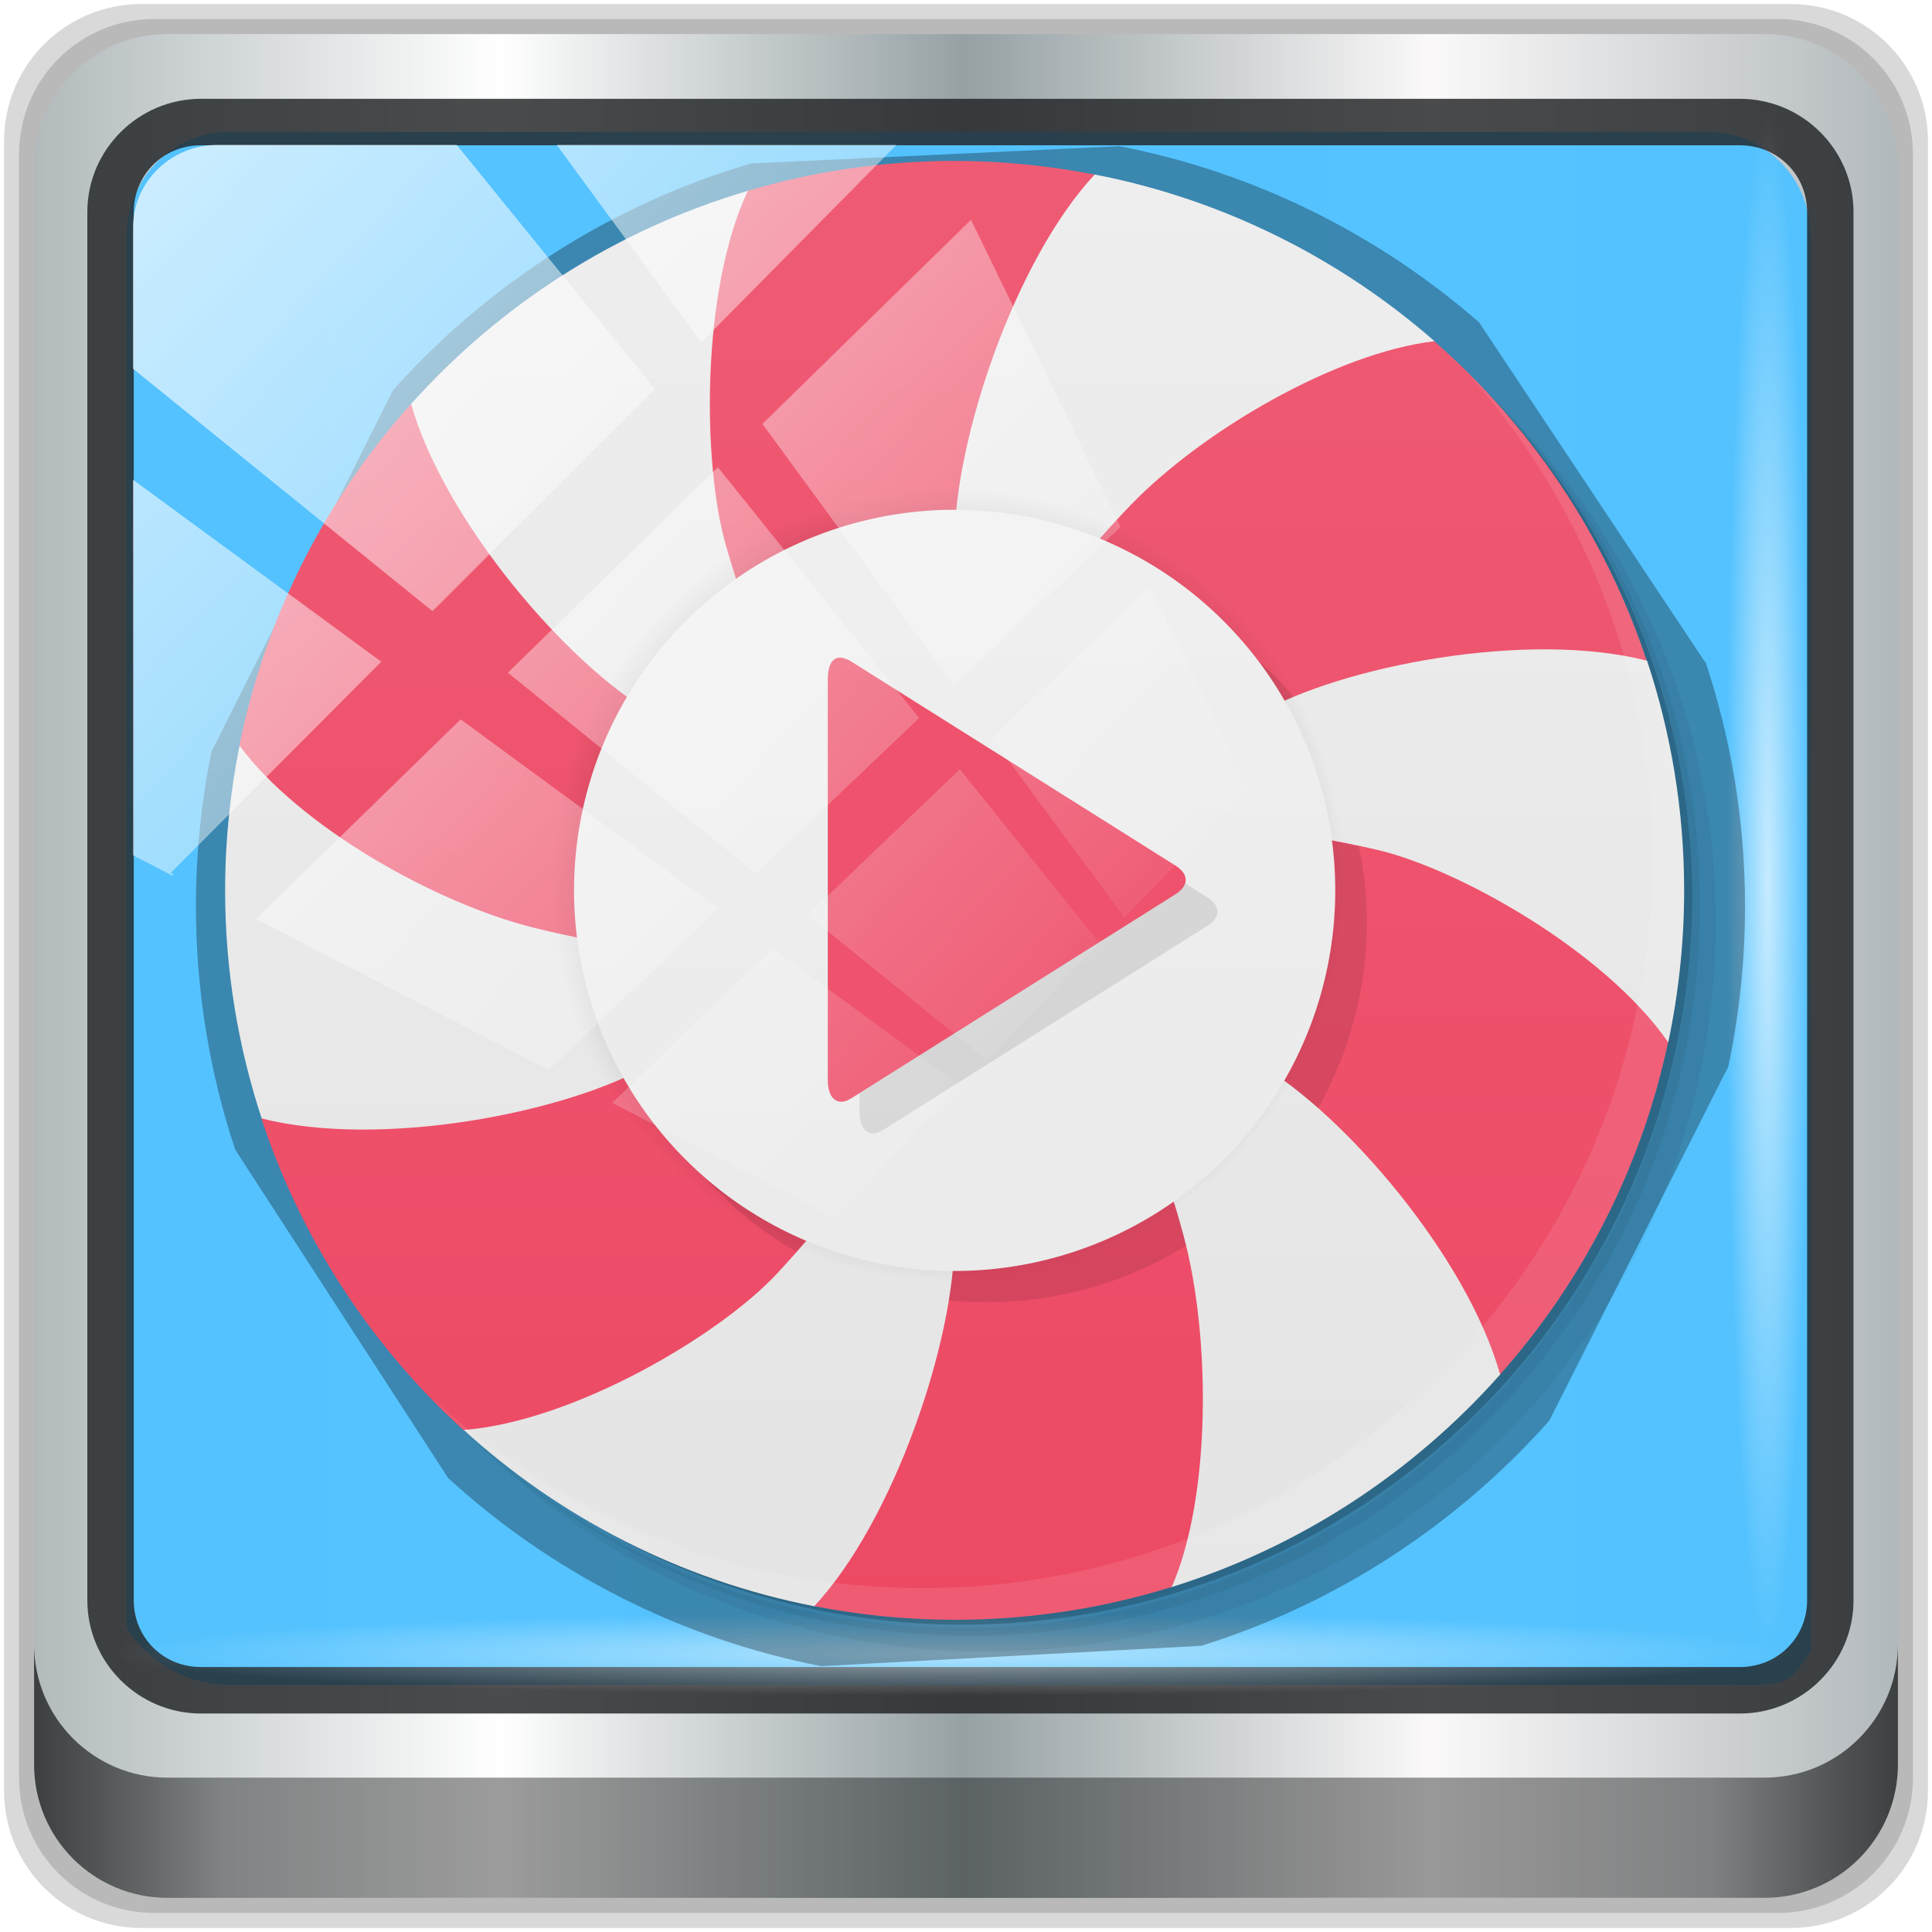 <?xml version="1.0" encoding="UTF-8" standalone="no"?>
<svg
   xmlns:dc="http://purl.org/dc/elements/1.1/"
   xmlns:cc="http://creativecommons.org/ns#"
   xmlns:rdf="http://www.w3.org/1999/02/22-rdf-syntax-ns#"
   xmlns:svg="http://www.w3.org/2000/svg"
   xmlns="http://www.w3.org/2000/svg"
   xmlns:xlink="http://www.w3.org/1999/xlink"
   xmlns:sodipodi="http://sodipodi.sourceforge.net/DTD/sodipodi-0.dtd"
   xmlns:inkscape="http://www.inkscape.org/namespaces/inkscape"
   viewBox="0 0 48 48"
   version="1.1"
   id="svg58"
   sodipodi:docname="lollypop.svg"
   inkscape:version="0.92.2 5c3e80d, 2017-08-06">
  <sodipodi:namedview
     pagecolor="#ffffff"
     bordercolor="#666666"
     borderopacity="1"
     objecttolerance="10"
     gridtolerance="10"
     guidetolerance="10"
     inkscape:pageopacity="0"
     inkscape:pageshadow="2"
     inkscape:window-width="1280"
     inkscape:window-height="943"
     id="namedview60"
     showgrid="false"
     inkscape:snap-global="false"
     inkscape:zoom="4.9166667"
     inkscape:cx="24"
     inkscape:cy="22.372881"
     inkscape:window-x="0"
     inkscape:window-y="19"
     inkscape:window-maximized="1"
     inkscape:current-layer="svg58" />
  <defs
     id="defs22">
    <linearGradient
       id="linearGradient3764"
       x1="1"
       x2="47"
       gradientUnits="userSpaceOnUse"
       gradientTransform="matrix(0,-1,1,0,-1.5e-6,48)">
      <stop
         style="stop-color:#e4e4e4;stop-opacity:1"
         id="stop2" />
      <stop
         offset="1"
         style="stop-color:#eee;stop-opacity:1"
         id="stop4" />
    </linearGradient>
    <linearGradient
       id="linearGradient4326"
       y1="47"
       x2="0"
       y2="1"
       gradientUnits="userSpaceOnUse"
       gradientTransform="matrix(1.043,0,0,1.043,-1.044,-1.043)">
      <stop
         style="stop-color:#e8e8e8;stop-opacity:1"
         id="stop7" />
      <stop
         offset="1"
         style="stop-color:#f2f2f2;stop-opacity:1"
         id="stop9" />
    </linearGradient>
    <radialGradient
       id="radialGradient4205"
       cx="23.8"
       cy="23.8"
       r="12.5"
       gradientUnits="userSpaceOnUse">
      <stop
         style="stop-color:#000;stop-opacity:1"
         id="stop12" />
      <stop
         offset="1"
         style="stop-color:#000;stop-opacity:0"
         id="stop14" />
    </radialGradient>
    <linearGradient
       id="linearGradient4194"
       gradientUnits="userSpaceOnUse"
       y1="47"
       x2="0"
       y2="1">
      <stop
         style="stop-color:#ed4964;stop-opacity:1"
         id="stop17" />
      <stop
         offset="1"
         style="stop-color:#ef5b74;stop-opacity:1"
         id="stop19" />
    </linearGradient>
    <linearGradient
       inkscape:collect="always"
       xlink:href="#linearGradient6139-0"
       id="linearGradient4071"
       gradientUnits="userSpaceOnUse"
       gradientTransform="matrix(0.551,0,0,0.551,-2.461,-1.909)"
       x1="6"
       y1="47"
       x2="90"
       y2="47" />
    <linearGradient
       id="linearGradient6139-0">
      <stop
         id="stop6141-2"
         offset="0"
         style="stop-color:#b2babc;stop-opacity:1" />
      <stop
         style="stop-color:#ffffff;stop-opacity:1;"
         offset="0.25"
         id="stop6151-0" />
      <stop
         style="stop-color:#96a1a4;stop-opacity:1"
         offset="0.5"
         id="stop6147-1" />
      <stop
         id="stop6149-4"
         offset="0.75"
         style="stop-color:#fbf9f9;stop-opacity:1;" />
      <stop
         id="stop6143-4"
         offset="1"
         style="stop-color:#b2b9bc;stop-opacity:1" />
    </linearGradient>
    <linearGradient
       gradientTransform="matrix(0.498,0,0,0.498,0.1,0.1)"
       inkscape:collect="always"
       xlink:href="#linearGradient3832-0-6-1-1"
       id="linearGradient4129"
       x1="1.5"
       y1="88.172"
       x2="94.5"
       y2="88.172"
       gradientUnits="userSpaceOnUse" />
    <linearGradient
       id="linearGradient3832-0-6-1-1">
      <stop
         style="stop-color:#000000;stop-opacity:1;"
         offset="0"
         id="stop3834-6-3-7-1" />
      <stop
         id="stop3872-2-4"
         offset="0.1"
         style="stop-color:#000000;stop-opacity:0.588;" />
      <stop
         style="stop-color:#000000;stop-opacity:0.588;"
         offset="0.9"
         id="stop3844-6-2-7-6" />
      <stop
         style="stop-color:#000000;stop-opacity:1;"
         offset="1"
         id="stop3836-5-0-2-9" />
    </linearGradient>
    <radialGradient
       inkscape:collect="always"
       xlink:href="#linearGradient3737"
       id="radialGradient7462"
       gradientUnits="userSpaceOnUse"
       gradientTransform="matrix(0.486,0,0,0.024,16.979,40.016)"
       cx="13.948"
       cy="44.893"
       fx="13.948"
       fy="44.893"
       r="43.199" />
    <linearGradient
       id="linearGradient3737">
      <stop
         offset="0"
         style="stop-color:#ffffff;stop-opacity:1"
         id="stop3739" />
      <stop
         offset="1"
         style="stop-color:#ffffff;stop-opacity:0"
         id="stop3741" />
    </linearGradient>
    <radialGradient
       inkscape:collect="always"
       xlink:href="#linearGradient3737"
       id="radialGradient7464"
       gradientUnits="userSpaceOnUse"
       gradientTransform="matrix(0.442,0,0,0.024,15.807,-44.996)"
       cx="13.948"
       cy="44.893"
       fx="13.948"
       fy="44.893"
       r="43.199" />
    <linearGradient
       inkscape:collect="always"
       xlink:href="#linearGradient3737"
       id="linearGradient4767"
       gradientUnits="userSpaceOnUse"
       x1="2.771"
       y1="-28.642"
       x2="50.528"
       y2="14.514" />
    <clipPath
       id="clipPath4156-4-1"
       clipPathUnits="userSpaceOnUse">
      <path
         inkscape:connector-curvature="0"
         id="path4158-0-8"
         d="m 27.046,-55.695 -14.214,13.321 h 0.061 l 15.653,21.771 10.231,-10.546 C 38.562,-32.302 27.468,-54.819 27.046,-55.695 Z M 9.647,-39.383 -5.241,-25.321 15.988,-7.806 26.372,-18.383 Z m 31.491,12.951 -9.741,9.714 8.945,12.458 7.781,-7.555 z m -49.84,4.379 -13.754,12.982 26.283,13.846 0.061,-0.062 -0.123,-0.062 L 13.599,-5.401 -8.702,-22.053 Z m 38.015,7.401 -9.803,9.775 11.579,9.559 7.628,-7.401 -8.669,-11.009 z m 20.187,5.674 -7.383,7.216 6.188,8.542 5.82,-6.137 z m -32.195,6.322 -9.557,9.498 13.662,7.185 7.934,-7.678 z m 23.312,2.374 -7.107,6.938 8.363,6.907 5.361,-5.674 -0.061,-0.092 -0.092,0.123 -6.464,-8.203 z m -8.73,8.542 -7.505,7.339 10.354,5.458 c 1.397,-1.321 5.675,-6.123 5.851,-6.322 z"
         style="opacity:0.6;fill:#ffffff;fill-opacity:1;stroke:none" />
    </clipPath>
    <linearGradient
       id="ButtonShadow-16"
       gradientTransform="scale(1.006,0.994)"
       x1="45.448"
       y1="92.54"
       x2="45.448"
       y2="7.017"
       gradientUnits="userSpaceOnUse">
      <stop
         style="stop-color:#000000;stop-opacity:1;"
         offset="0"
         id="stop3750-6" />
      <stop
         style="stop-color:#000000;stop-opacity:0.588;"
         offset="1"
         id="stop3752-4" />
    </linearGradient>
    <clipPath
       clipPathUnits="userSpaceOnUse"
       id="clipPath4355-7">
      <rect
         style="fill:#ffffff;fill-opacity:1;fill-rule:nonzero;stroke:none"
         id="rect4357-5"
         width="84"
         height="80"
         x="6"
         y="6"
         rx="6"
         ry="6" />
    </clipPath>
    <clipPath
       clipPathUnits="userSpaceOnUse"
       id="clipPath4355-9">
      <rect
         style="fill:#ffffff;fill-opacity:1;fill-rule:nonzero;stroke:none"
         id="rect4357-1"
         width="84"
         height="80"
         x="6"
         y="6"
         rx="6"
         ry="6" />
    </clipPath>
    <clipPath
       clipPathUnits="userSpaceOnUse"
       id="clipPath4355-1">
      <rect
         style="fill:#ffffff;fill-opacity:1;fill-rule:nonzero;stroke:none"
         id="rect4357-9"
         width="84"
         height="80"
         x="6"
         y="6"
         rx="6"
         ry="6" />
    </clipPath>
    <clipPath
       clipPathUnits="userSpaceOnUse"
       id="clipPath3943-52-0">
      <path
         id="path3945-4-1"
         d="m 69.781,20.844 -5,3.438 c 5.587,5.537 9,13.328 9,21.812 0,8.434 -3.377,16.096 -8.906,21.625 l 5,3.438 C 76.078,64.576 80,55.844 80,46.094 c 2e-6,-9.797 -3.963,-18.66 -10.219,-25.25 z M 40,24.062 28.906,36.219 H 21.5 c -0.823,0 -1.5,0.677 -1.5,1.5 v 1 14.844 1 c 0,0.823 0.684,1.61 1.5,1.5 h 7.406 L 40,68 V 66 26.062 Z m 20.594,3.281 -5,3.438 L 55.5,30.875 c 3.938,3.89 6.406,9.25 6.406,15.219 0,5.921 -2.43,11.148 -6.312,15.031 l 0.094,0.094 5.094,3.438 c 4.475,-4.908 7.25,-11.402 7.25,-18.562 0,-7.231 -2.879,-13.831 -7.438,-18.75 z m -9.25,6.5 -5.219,3.625 c 2.222,2.218 3.719,5.24 3.719,8.625 0,3.337 -1.459,6.228 -3.625,8.438 l 5.219,3.625 c 2.822,-3.237 4.531,-7.434 4.531,-12.062 0,-4.673 -1.754,-9.001 -4.625,-12.25 z"
         style="color:#000000;display:inline;overflow:visible;visibility:visible;opacity:0.8;fill:#ff00ff;fill-opacity:1;fill-rule:nonzero;stroke:none;stroke-width:1;marker:none;enable-background:accumulate"
         inkscape:connector-curvature="0" />
    </clipPath>
    <linearGradient
       id="linearGradient3764-3"
       x1="1"
       x2="47"
       gradientUnits="userSpaceOnUse"
       gradientTransform="rotate(-90,24,24)">
      <stop
         style="stop-color:#e4e4e4;stop-opacity:1"
         id="stop2-6" />
      <stop
         offset="1"
         style="stop-color:#eee;stop-opacity:1"
         id="stop4-7" />
    </linearGradient>
    <linearGradient
       id="linearGradient4194-5"
       gradientUnits="userSpaceOnUse"
       y1="47"
       x2="0"
       y2="1">
      <stop
         style="stop-color:#ed4964;stop-opacity:1"
         id="stop17-3" />
      <stop
         offset="1"
         style="stop-color:#ef5b74;stop-opacity:1"
         id="stop19-5" />
    </linearGradient>
    <radialGradient
       id="radialGradient4205-6"
       cx="23.8"
       cy="23.8"
       r="12.5"
       gradientUnits="userSpaceOnUse">
      <stop
         style="stop-color:#000;stop-opacity:1"
         id="stop12-2" />
      <stop
         offset="1"
         style="stop-color:#000;stop-opacity:0"
         id="stop14-9" />
    </radialGradient>
    <linearGradient
       id="linearGradient4326-1"
       y1="47"
       x2="0"
       y2="1"
       gradientUnits="userSpaceOnUse"
       gradientTransform="matrix(1.043,0,0,1.043,-1.044,-1.043)">
      <stop
         style="stop-color:#e8e8e8;stop-opacity:1"
         id="stop7-2" />
      <stop
         offset="1"
         style="stop-color:#f2f2f2;stop-opacity:1"
         id="stop9-7" />
    </linearGradient>
    <filter
       inkscape:collect="always"
       style="color-interpolation-filters:sRGB"
       id="filter1143"
       x="-0.059"
       width="1.119"
       y="-0.061"
       height="1.121">
      <feGaussianBlur
         inkscape:collect="always"
         stdDeviation="1.21"
         id="feGaussianBlur1145" />
    </filter>
  </defs>
  <path
     style="display:inline;opacity:0.15;fill:#000000;fill-opacity:1;fill-rule:nonzero;stroke:none;stroke-width:0.498"
     d="M 44.486,0.1 H 3.514 c -1.892,0 -3.414,1.523 -3.414,3.414 v 40.971 C 0.1,46.377 1.623,47.9 3.514,47.9 H 44.486 C 46.377,47.9 47.9,46.377 47.9,44.486 V 3.514 c 0,-1.892 -1.523,-3.414 -3.414,-3.414 z"
     id="path3288"
     inkscape:connector-curvature="0" />
  <path
     inkscape:connector-curvature="0"
     id="path4085"
     d="M 44.166,0.473 H 3.834 c -1.862,0 -3.361,1.499 -3.361,3.361 V 44.166 c 0,1.862 1.499,3.361 3.361,3.361 H 44.166 c 1.862,0 3.361,-1.499 3.361,-3.361 V 3.834 c 0,-1.862 -1.499,-3.361 -3.361,-3.361 z"
     style="display:inline;opacity:0.15;fill:#000000;fill-opacity:1;fill-rule:nonzero;stroke:none;stroke-width:0.498" />
  <path
     style="display:inline;fill:url(#linearGradient4071);fill-opacity:1;fill-rule:nonzero;stroke:none;stroke-width:0.498"
     d="M 43.846,0.847 H 4.154 c -1.832,0 -3.308,1.475 -3.308,3.308 V 43.846 c 0,1.832 1.475,3.308 3.308,3.308 H 43.846 c 1.832,0 3.308,-1.475 3.308,-3.308 V 4.154 c 0,-1.832 -1.475,-3.308 -3.308,-3.308 z"
     id="rect4251-1"
     inkscape:connector-curvature="0" />
  <path
     style="display:inline;opacity:0.98;fill:#52c2ff;fill-opacity:1;fill-rule:nonzero;stroke:none;stroke-width:0.516"
     d="m 5.697,3.28 c -1.422,0 -2.551,1.153 -2.551,2.606 v 10.797 3.648 20.111 c 0.546,0.849 1.478,1.417 2.551,1.417 H 7.738 40.396 43.219 c 1.073,0 1.224,0.018 1.77,-0.831 V 20.33 16.682 5.886 c 0,-1.452 -1.129,-2.606 -2.551,-2.606 z"
     id="path3400-6"
     inkscape:connector-curvature="0"
     sodipodi:nodetypes="sscccsccscccsss" />
  <path
     inkscape:connector-curvature="0"
     id="path4989"
     d="m 4.992,2.455 c -1.552,0 -2.822,1.264 -2.822,2.811 V 39.761 c 0,1.547 1.27,2.811 2.822,2.811 H 43.228 c 1.552,0 2.822,-1.264 2.822,-2.811 V 5.266 c 0,-1.547 -1.27,-2.811 -2.822,-2.811 z m 0,1.155 H 43.228 c 0.94,0 1.669,0.737 1.669,1.656 V 39.761 c 0,0.919 -0.729,1.656 -1.669,1.656 H 4.992 c -0.94,0 -1.669,-0.737 -1.669,-1.656 V 5.266 c 0,-0.919 0.729,-1.656 1.669,-1.656 z"
     style="color:#000000;font-style:normal;font-variant:normal;font-weight:normal;font-stretch:normal;font-size:medium;line-height:normal;font-family:Sans;-inkscape-font-specification:Sans;text-indent:0;text-align:start;text-decoration:none;text-decoration-line:none;letter-spacing:normal;word-spacing:normal;text-transform:none;writing-mode:lr-tb;direction:ltr;baseline-shift:baseline;text-anchor:start;display:inline;overflow:visible;visibility:visible;fill:#1f2224;fill-opacity:0.809;stroke:none;stroke-width:1.183;marker:none;enable-background:accumulate" />
  <path
     inkscape:connector-curvature="0"
     style="display:inline;opacity:0.658;fill:url(#linearGradient4129);fill-opacity:1;fill-rule:nonzero;stroke:none;stroke-width:0.498"
     d="m 0.847,40.851 v 2.987 c 0,1.832 1.482,3.314 3.314,3.314 H 43.839 c 1.832,0 3.314,-1.482 3.314,-3.314 v -2.987 c 0,1.832 -1.482,3.314 -3.314,3.314 H 4.161 c -1.832,0 -3.314,-1.482 -3.314,-3.314 z"
     id="path4118" />
  <rect
     style="opacity:0.55;fill:url(#radialGradient7462);fill-opacity:1;stroke:none;stroke-width:0.498"
     id="rect4131"
     width="41.949"
     height="2.116"
     x="2.776"
     y="40.058"
     rx="0"
     ry="2.116" />
  <rect
     ry="2.116"
     rx="0"
     y="-44.955"
     x="2.868"
     height="2.116"
     width="38.215"
     id="rect4141"
     style="opacity:0.669;fill:url(#radialGradient7464);fill-opacity:1;stroke:none;stroke-width:0.498"
     transform="rotate(90)" />
  <g
     transform="matrix(0.788,0,0,0.788,4.806,3.209)"
     id="g983">
    <g
       id="g30">
      <path
         inkscape:connector-curvature="0"
         id="path24"
         style="opacity:0.05"
         d="m 36.31,5 c 5.859,4.062 9.688,10.831 9.688,18.5 0,12.426 -10.07,22.5 -22.5,22.5 -7.669,0 -14.438,-3.828 -18.5,-9.688 1.037,1.822 2.306,3.499 3.781,4.969 4.085,3.712 9.514,5.969 15.469,5.969 12.703,0 23,-10.298 23,-23 0,-5.954 -2.256,-11.384 -5.969,-15.469 C 39.81,7.306 38.132,6.037 36.31,5 Z m 4.969,3.781 c 3.854,4.113 6.219,9.637 6.219,15.719 0,12.703 -10.297,23 -23,23 -6.081,0 -11.606,-2.364 -15.719,-6.219 4.16,4.144 9.883,6.719 16.219,6.719 12.703,0 23,-10.298 23,-23 0,-6.335 -2.575,-12.06 -6.719,-16.219 z" />
      <path
         inkscape:connector-curvature="0"
         id="path26"
         style="opacity:0.1"
         d="m 41.28,8.781 c 3.712,4.085 5.969,9.514 5.969,15.469 0,12.703 -10.297,23 -23,23 -5.954,0 -11.384,-2.256 -15.469,-5.969 4.113,3.854 9.637,6.219 15.719,6.219 12.703,0 23,-10.298 23,-23 0,-6.081 -2.364,-11.606 -6.219,-15.719 z" />
      <path
         inkscape:connector-curvature="0"
         id="path28"
         style="opacity:0.2"
         d="M 31.25,2.375 C 39.865,5.529 46,13.792 46,23.505 c 0,12.426 -10.07,22.5 -22.5,22.5 -9.708,0 -17.971,-6.135 -21.12,-14.75 a 23,23 0 0 0 44.875,-7 23,23 0 0 0 -16,-21.875 z" />
    </g>
    <g
       id="g34">
      <path
         d="m 29.183,0.534 c 0,0.001 0.002,0.002 0.002,0.004 L 17.577,1.082 C 13.168,2.382 9.279,4.89 6.294,8.227 L 0.566,19.63 c -0.319,1.573 -0.487,3.206 -0.487,4.869 0,2.681 0.437,5.259 1.236,7.673 l 6.716,10.358 c 3.243,2.963 7.289,5.059 11.775,5.933 -0.001,-0.001 -0.003,-0.002 -0.004,-0.004 l 11.967,-0.641 c 0,0.001 -0.002,0.001 -0.002,0.002 4.296,-1.337 8.079,-3.832 10.994,-7.115 -0.001,-0.001 -0.002,-0.001 -0.004,-0.002 l 5.624,-11.126 c 0.002,0.002 0.004,0.004 0.006,0.006 0.347,-1.64 0.533,-3.34 0.533,-5.085 0,-2.693 -0.442,-5.28 -1.246,-7.702 -0.004,0.003 -0.006,0.007 -0.011,0.011 L 40.551,6.116 h 0.002 c 0.003,-0.001 0.005,-0.001 0.009,-0.002 C 37.386,3.338 33.488,1.37 29.183,0.534 Z"
         style="fill:#000000;fill-opacity:0.305;stroke-width:1.062;filter:url(#filter1143)"
         id="path1117"
         inkscape:connector-curvature="0" />
      <path
         inkscape:connector-curvature="0"
         id="path32"
         style="fill:url(#linearGradient3764-3);fill-opacity:1"
         d="m 28.412,1.428 c 0,0.001 0.002,0.002 0.002,0.004 L 17.48,1.944 C 13.328,3.169 9.665,5.531 6.853,8.674 l -5.395,10.74 c -0.3,1.482 -0.459,3.02 -0.459,4.586 0,2.525 0.412,4.953 1.164,7.227 l 6.326,9.756 c 3.054,2.791 6.865,4.765 11.09,5.588 -0.001,-10e-4 -0.003,-0.002 -0.004,-0.004 l 11.271,-0.604 c 0,10e-4 -0.002,10e-4 -0.002,0.002 4.046,-1.259 7.609,-3.609 10.355,-6.701 -10e-4,-0.001 -0.002,-0.001 -0.004,-0.002 l 5.297,-10.479 c 0.002,0.002 0.004,0.004 0.006,0.006 C 46.825,27.244 47,25.643 47,24 c 0,-2.536 -0.416,-4.973 -1.174,-7.254 -0.004,0.003 -0.006,0.007 -0.01,0.01 L 39.119,6.686 h 0.002 C 39.124,6.685 39.126,6.685 39.129,6.684 36.138,4.069 32.466,2.216 28.412,1.428 Z" />
    </g>
    <path
       inkscape:connector-curvature="0"
       id="path38"
       style="fill:url(#linearGradient4194-5);fill-opacity:1"
       d="m 24,1 c -2.265,0 -4.452,0.333 -6.52,0.943 -1.486,3.16 -1.427,8.6 -0.701,11.148 0.709,2.492 1.71,4.884 2.74,7.248 C 17.745,19.913 16.057,19.32 14.499,18.443 11.772,16.868 7.902,12.34 6.862,8.66 4.183,11.65 2.274,15.344 1.45,19.431 c 1.856,2.524 6.122,4.957 9.27,5.744 2.536,0.634 5.102,0.907 7.652,1.127 -1.178,1.216 -2.459,2.3 -3.924,3.166 -2.73,1.58 -8.601,2.668 -12.307,1.721 1.254,3.812 3.47,7.186 6.371,9.826 3.51,-0.278 8.08,-2.998 9.869,-4.914 1.794,-1.917 3.341,-4.057 4.85,-6.209 0.456,1.689 0.749,3.384 0.764,5.105 0,3.174 -1.891,8.855 -4.42,11.57 1.431,0.279 2.907,0.43 4.42,0.43 2.386,0 4.686,-0.361 6.85,-1.035 1.243,-2.845 1.23,-7.882 0.379,-11.05 -0.691,-2.578 -1.701,-4.995 -2.746,-7.371 1.777,0.417 3.479,1.01 5.072,1.908 2.736,1.576 6.62,6.127 7.646,9.813 2.595,-2.923 4.457,-6.512 5.297,-10.479 -2.01,-2.887 -6.62,-5.463 -9.166,-6.06 -2.537,-0.59 -5.144,-0.862 -7.742,-1.092 1.192,-1.225 2.473,-2.309 3.916,-3.16 2.733,-1.578 8.611,-2.666 12.316,-1.715 -1.305,-3.937 -3.643,-7.4 -6.695,-10.07 H 39.12 c -3.108,0.37 -7.312,2.832 -9.553,5.148 -1.834,1.897 -3.366,4 -4.844,6.121 -0.431,-1.62 -0.708,-3.261 -0.725,-4.953 -0.003,-3.174 1.887,-8.855 4.416,-11.57 -1.431,-0.279 -2.907,-0.43 -4.42,-0.43 V 0.998 Z" />
    <g
       id="g42"
       style="fill:#ffffff">
      <path
         inkscape:connector-curvature="0"
         id="path40"
         style="opacity:0.1;fill:#ffffff"
         d="m 40.03,7.531 c 3.712,4.084 5.969,9.514 5.969,15.469 0,12.703 -10.297,23 -23,23 C 17.045,46 11.615,43.744 7.53,40.031 11.708,44.322 17.54,47 23.999,47 c 12.703,0 23,-10.298 23,-23 0,-6.462 -2.677,-12.291 -6.969,-16.469 z" />
    </g>
    <g
       id="g56">
      <path
         inkscape:connector-curvature="0"
         id="path44"
         style="fill:#000000;fill-opacity:0.098;fill-rule:evenodd;stroke:none"
         d="m 13.98,29.716 c 1.019,2.388 2.785,4.381 5.03,5.68 3.461,-3.979 4.87,-8.304 4.987,-0.396 0,0.568 -0.075,1.229 -0.189,1.928 2.617,0.262 5.248,-0.343 7.488,-1.723 -0.024,-0.098 -0.045,-0.202 -0.07,-0.297 -1.326,-5.264 -5.548,-9.83 2.326,-5.457 0.594,0.342 1.244,0.833 1.906,1.416 1.01,-1.792 1.537,-3.812 1.539,-5.867 -0.004,-0.803 -0.089,-1.604 -0.254,-2.391 -4.944,-1.089 -10.184,0.022 -3.232,-4.137 0.339,-0.196 0.738,-0.381 1.164,-0.559 -1.609,-2.191 -6.537,-4.48 -6.537,-4.48 -6.754,5.782 -8.01,11.999 -14.158,16.283 z" />
      <g
         id="g54">
        <path
           inkscape:connector-curvature="0"
           id="path46"
           style="fill:url(#radialGradient4205-6);fill-opacity:1;stroke:none"
           d="m 36.3,23.8 a 12.5,12.5 0 0 1 -25,0 12.5,12.5 0 1 1 25,0 z" />
        <path
           inkscape:connector-curvature="0"
           id="path48"
           style="fill:url(#linearGradient4326-1);fill-opacity:1;stroke:none"
           d="m 36,24 a 12,12 0 0 1 -24,0 12,12 0 1 1 24,0 z" />
        <path
           inkscape:connector-curvature="0"
           id="path50"
           style="fill:#000000;fill-opacity:0.098;stroke:none"
           d="M 31.951,25.13 21.73,31.562 C 21.329,31.812 21,31.597 21,30.971 V 18.37 c 0,-0.716 0.32,-0.837 0.73,-0.591 l 10.221,6.432 c 0.455,0.287 0.436,0.643 0,0.919 z" />
        <path
           inkscape:connector-curvature="0"
           id="path52"
           style="fill:#ee526c;fill-opacity:1;stroke:none"
           d="M 30.951,24.13 20.73,30.562 C 20.329,30.812 20,30.597 20,29.971 V 17.37 c 0,-0.716 0.32,-0.837 0.73,-0.591 l 10.221,6.432 c 0.455,0.287 0.436,0.643 0,0.919 z" />
      </g>
    </g>
  </g>
  <rect
     transform="matrix(0.532,0,0,0.522,2.239,19.259)"
     style="opacity:0.7;fill:url(#linearGradient4767);fill-opacity:1;stroke:none"
     id="rect4146"
     width="75.966"
     height="69.024"
     x="2"
     y="-30"
     rx="3.957"
     ry="3.957"
     clip-path="url(#clipPath4156-4-1)" />
</svg>
